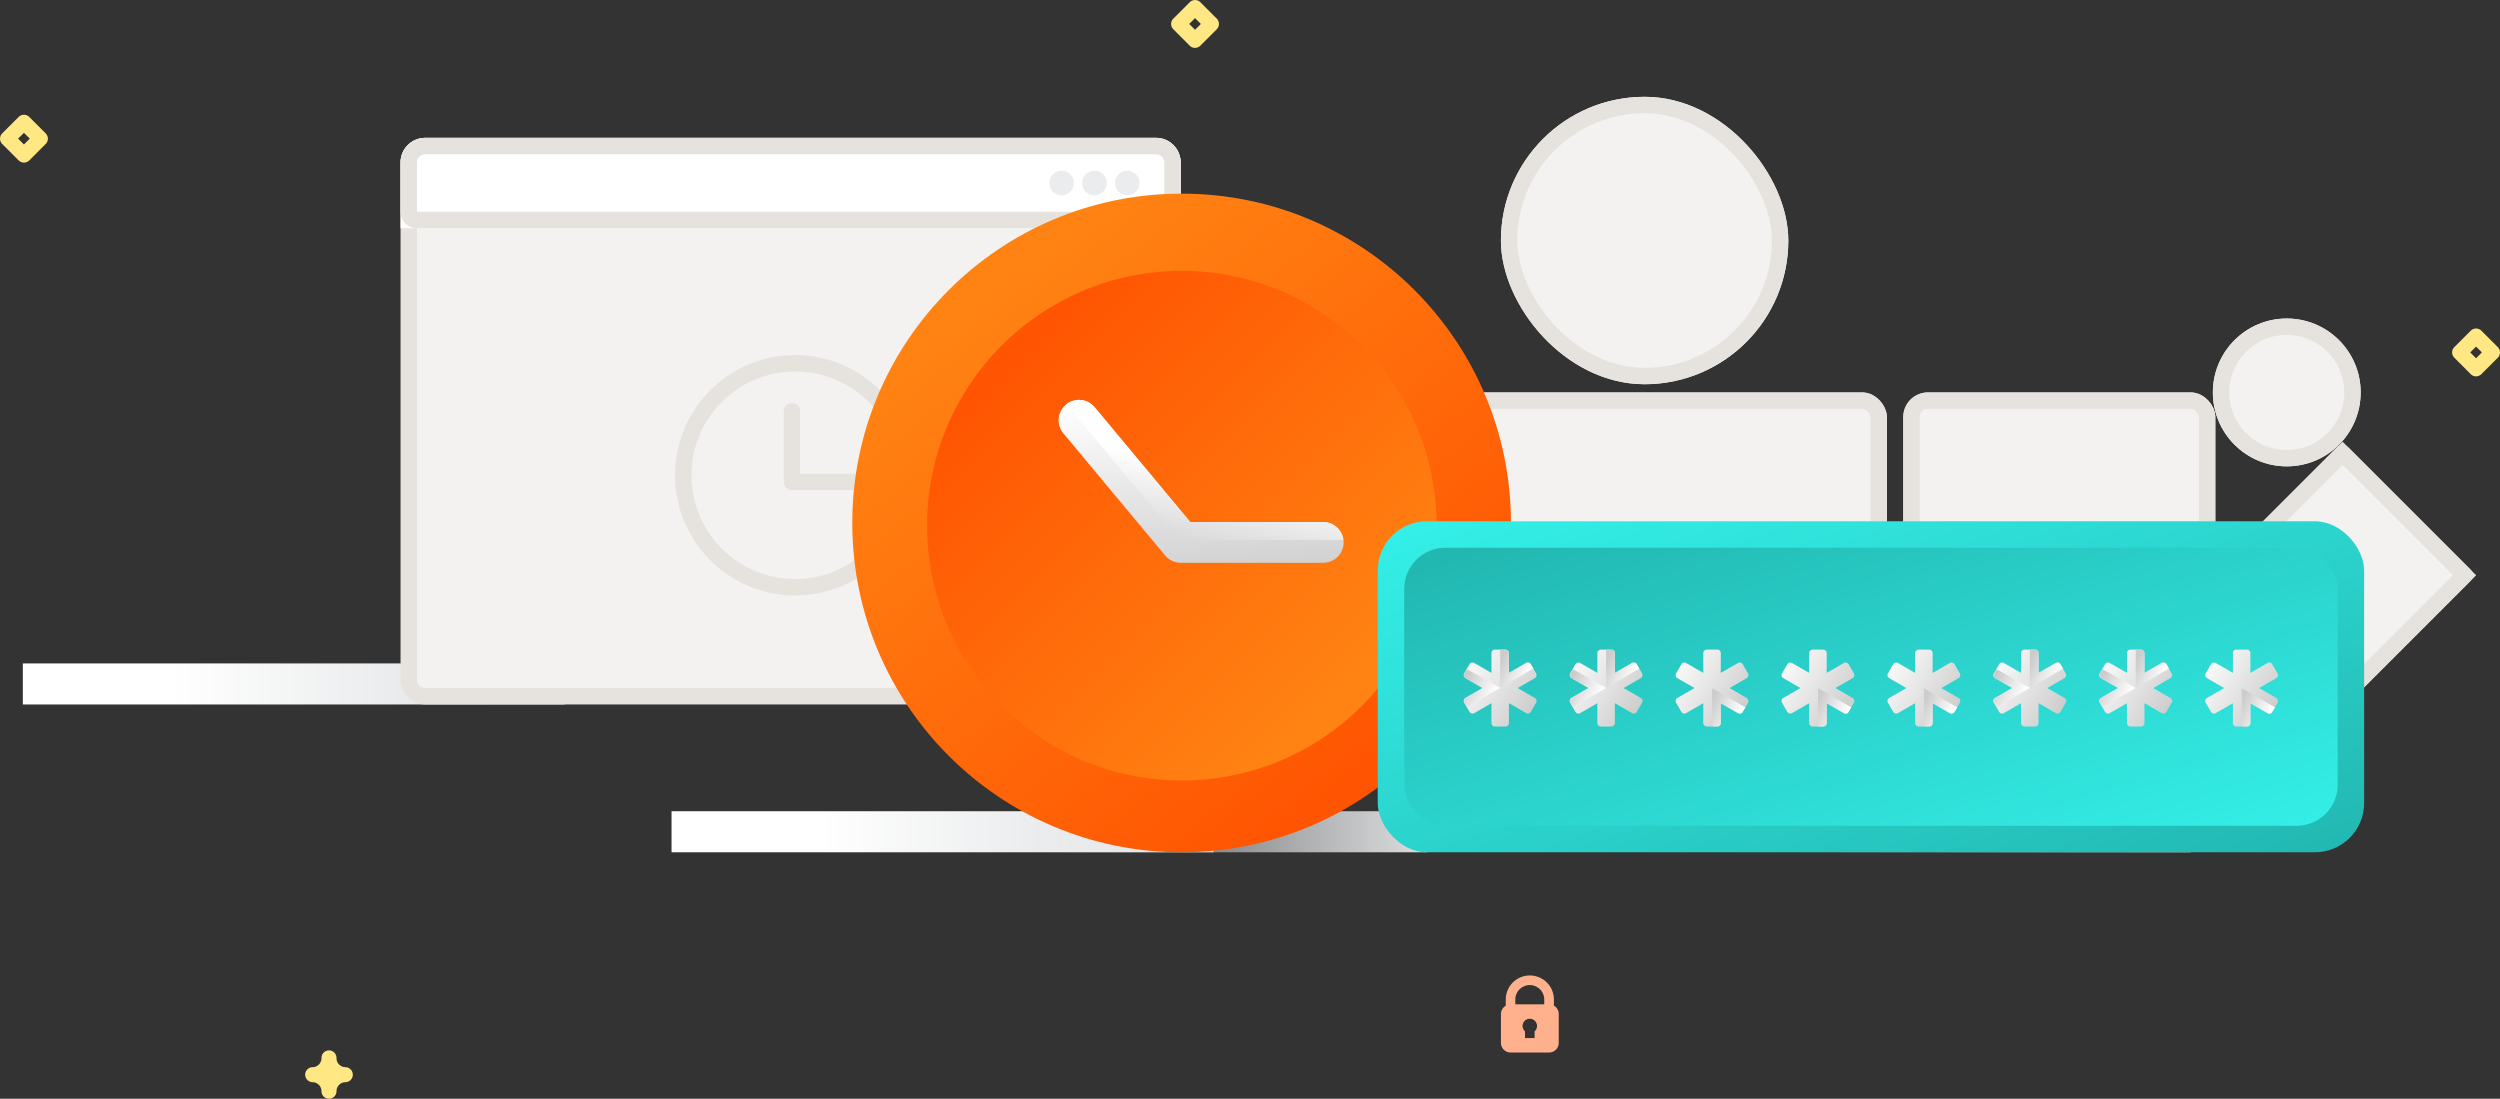<?xml version="1.0" encoding="utf-8"?>

<!--
 * Copyright (c) 2020, WSO2 Inc. (http://www.wso2.org) All Rights Reserved.
 *
 * WSO2 Inc. licenses this file to you under the Apache License,
 * Version 2.0 (the "License"); you may not use this file except
 * in compliance with the License.
 * You may obtain a copy of the License at
 *
 *     http://www.apache.org/licenses/LICENSE-2.0
 *
 * Unless required by applicable law or agreed to in writing,
 * software distributed under the License is distributed on an
 * "AS IS" BASIS, WITHOUT WARRANTIES OR CONDITIONS OF ANY
 * KIND, either express or implied. See the License for the
 * specific language governing permissions and limitations
 * under the License.
-->

<svg xmlns="http://www.w3.org/2000/svg" xmlns:xlink="http://www.w3.org/1999/xlink" width="304.445" height="133.802"
     viewBox="0 0 304.445 133.802">
    <rect x="0" y="0" width="304.445" height="133.802" fill="#333333" stroke="none"/>
    <defs>
        <linearGradient id="linear-gradient" x1="0.274" y1="0.5" x2="1" y2="0.5" gradientUnits="objectBoundingBox">
            <stop offset="0" stop-color="#fff"/>
            <stop offset="1" stop-color="#dbdddf"/>
        </linearGradient>
        <linearGradient id="linear-gradient-2" x1="0.274" y1="0.5" x2="1" y2="0.5" gradientUnits="objectBoundingBox">
            <stop offset="0" stop-color="#fff" stop-opacity="0"/>
            <stop offset="1" stop-color="#dbdddf"/>
        </linearGradient>
        <linearGradient id="linear-gradient-6" x1="0.757" y1="0.959" x2="0.149" y2="0.196"
                        gradientUnits="objectBoundingBox">
            <stop offset="0" stop-color="#ff5201"/>
            <stop offset="1" stop-color="#ff8313"/>
        </linearGradient>
        <linearGradient id="linear-gradient-7" x1="0.821" y1="0.821" x2="0.126" y2="0.126"
                        gradientUnits="objectBoundingBox">
            <stop offset="0" stop-color="#ff8313"/>
            <stop offset="1" stop-color="#ff5201"/>
        </linearGradient>
        <linearGradient id="linear-gradient-8" x1="0.259" x2="0.411" y2="1.192" gradientUnits="objectBoundingBox">
            <stop offset="0" stop-color="#fff"/>
            <stop offset="1" stop-color="#ccc"/>
        </linearGradient>
        <linearGradient id="linear-gradient-9" x1="0.675" y1="0.552" x2="0.411" y2="1.192"
                        xlink:href="#linear-gradient-8"/>
        <linearGradient id="linear-gradient-10" x2="1" y2="1" gradientUnits="objectBoundingBox">
            <stop offset="0" stop-color="#34f1e9"/>
            <stop offset="1" stop-color="#22b7b1"/>
        </linearGradient>
        <linearGradient id="linear-gradient-11" x1="1.015" y1="1" x2="0.029" y2="0.06"
                        gradientUnits="objectBoundingBox">
            <stop offset="0" stop-color="#34f0e8"/>
            <stop offset="1" stop-color="#22b8b2"/>
        </linearGradient>
        <linearGradient id="linear-gradient-12" x1="0.931" y1="0.856" x2="-0.099" y2="0.181"
                        gradientUnits="objectBoundingBox">
            <stop offset="0" stop-color="#ccc"/>
            <stop offset="1" stop-color="#fff"/>
        </linearGradient>
        <linearGradient id="linear-gradient-13" x1="0" y1="0.346" x2="0.789" y2="0.772"
                        xlink:href="#linear-gradient-12"/>
    </defs>
    <g id="password-history" transform="translate(-1066.222 -196.21)">
        <g id="account-recovery-illustration" transform="translate(925 98)">
            <path id="Path_95"
                  d="M424.493,166.965a.914.914,0,0,1-.914-.914,1.1,1.1,0,0,0-1.1-1.1.915.915,0,0,1,0-1.829,1.1,1.1,0,0,0,1.1-1.1.915.915,0,1,1,1.829,0,1.1,1.1,0,0,0,1.1,1.1.915.915,0,0,1,0,1.829,1.1,1.1,0,0,0-1.1,1.1.914.914,0,0,1-.914.914Z"
                  transform="translate(-243.207 65.047)" fill="#ffe783"/>
            <path id="Path_96"
                  d="M68.794,419.851a.915.915,0,0,1-.645-.267l-2-2a.914.914,0,0,1,0-1.291l2-2a.914.914,0,0,1,1.291,0l2,2a.914.914,0,0,1,0,1.291l-2,2.008A.915.915,0,0,1,68.794,419.851Zm-.711-2.917.711.711.711-.711-.711-.708Z"
                  transform="translate(75.344 -301.841)" fill="#ffe783"/>
            <path id="Path_98"
                  d="M141.064,46.254a.914.914,0,0,1-.645-.267l-2-2.005a.914.914,0,0,1,0-1.291l2-2a.914.914,0,0,1,1.291,0l2,2a.914.914,0,0,1,0,1.291l-2,2a.909.909,0,0,1-.645.267Zm-.711-2.917.711.711.711-.711-.711-.711Z"
                  transform="translate(301.688 97.79)" fill="#ffe783"/>
            <path id="Path_98-2" data-name="Path_98"
                  d="M141.064,46.254a.914.914,0,0,1-.645-.267l-2-2.005a.914.914,0,0,1,0-1.291l2-2a.914.914,0,0,1,1.291,0l2,2a.914.914,0,0,1,0,1.291l-2,2a.909.909,0,0,1-.645.267Zm-.711-2.917.711.711.711-.711-.711-.711Z"
                  transform="translate(145.688 57.79)" fill="#ffe783"/>
            <path id="padlock"
                  d="M70.9,3.681V2.932a2.932,2.932,0,1,0-5.864,0v.749a1.169,1.169,0,0,0-.586,1.01V8.209a1.174,1.174,0,0,0,1.173,1.173h4.691a1.174,1.174,0,0,0,1.173-1.173V4.691a1.169,1.169,0,0,0-.586-1.01ZM67.963,1.173a1.761,1.761,0,0,1,1.759,1.759v.586H66.2V2.932a1.761,1.761,0,0,1,1.759-1.759Zm.586,5.635v.815H67.377V6.808a.88.88,0,1,1,1.173,0Z"
                  transform="translate(259.555 217)" fill="#ffb18d"/>
            <path id="padlock-2" data-name="padlock"
                  d="M70.9,3.681V2.932a2.932,2.932,0,1,0-5.864,0v.749a1.169,1.169,0,0,0-.586,1.01V8.209a1.174,1.174,0,0,0,1.173,1.173h4.691a1.174,1.174,0,0,0,1.173-1.173V4.691a1.169,1.169,0,0,0-.586-1.01ZM67.963,1.173a1.761,1.761,0,0,1,1.759,1.759v.586H66.2V2.932a1.761,1.761,0,0,1,1.759-1.759Zm.586,5.635v.815H67.377V6.808a.88.88,0,1,1,1.173,0Z"
                  transform="translate(134.555 157)" fill="#ffb18d"/>
            <rect id="Rectangle_446" data-name="Rectangle 446" width="66" height="5" transform="translate(223 197)"
                  fill="url(#linear-gradient)"/>
            <rect id="Rectangle_863" data-name="Rectangle 863" width="66" height="5" transform="translate(249 197)"
                  fill="url(#linear-gradient-2)"/>
            <rect id="Rectangle_454" data-name="Rectangle 454" width="20" height="5" transform="translate(383 179)"
                  fill="url(#linear-gradient-2)"/>
            <g id="Group_1135" data-name="Group 1135" transform="translate(-56 -7)">
                <g id="Rectangle_452" data-name="Rectangle 452" transform="translate(429 153)" fill="#f4f2f1"
                   stroke="#e6e3df" stroke-width="2">
                    <rect width="38" height="38" rx="3" stroke="none"/>
                    <rect x="1" y="1" width="36" height="36" rx="2" fill="none"/>
                </g>
                <g id="Rectangle_486" data-name="Rectangle 486" transform="translate(380 117)" fill="#f4f2f1"
                   stroke="#e6e3df" stroke-width="2">
                    <rect width="35" height="35" rx="17.5" stroke="none"/>
                    <rect x="1" y="1" width="33" height="33" rx="16.5" fill="none"/>
                </g>
                <g id="Rectangle_485" data-name="Rectangle 485" transform="translate(371 153)" fill="#f4f2f1"
                   stroke="#e6e3df" stroke-width="2">
                    <rect width="56" height="38" rx="3" stroke="none"/>
                    <rect x="1" y="1" width="54" height="36" rx="2" fill="none"/>
                </g>
                <g id="Rectangle_453" data-name="Rectangle 453" transform="translate(466.237 175.264) rotate(-45)"
                   fill="#f4f2f1" stroke="#e6e3df" stroke-width="2">
                    <rect width="23" height="23" rx="1" stroke="none"/>
                    <rect x="1" y="1" width="21" height="21" fill="none"/>
                </g>
                <g id="Ellipse_191" data-name="Ellipse 191" transform="translate(466.7 144)" fill="#f4f2f1"
                   stroke="#e6e3df" stroke-width="2">
                    <circle cx="9" cy="9" r="9" stroke="none"/>
                    <circle cx="9" cy="9" r="8" fill="none"/>
                </g>
                <g id="Group_1177" data-name="Group 1177" transform="translate(-34)">
                    <rect id="Rectangle_448" data-name="Rectangle 448" width="66" height="5"
                          transform="translate(234 186)" fill="url(#linear-gradient)"/>
                    <g id="Path_2110" data-name="Path 2110" transform="translate(280 122)" fill="#f4f2f1">
                        <path d="M 92 68 L 3 68 C 1.897 68 1 67.103 1 66 L 1 3 C 1 1.897 1.897 1 3 1 L 92 1 C 93.103 1 94 1.897 94 3 L 94 66 C 94 67.103 93.103 68 92 68 Z"
                              stroke="none"/>
                        <path d="M 3 2 C 2.449 2 2 2.449 2 3 L 2 66 C 2 66.551 2.449 67 3 67 L 92 67 C 92.551 67 93 66.551 93 66 L 93 3 C 93 2.449 92.551 2 92 2 L 3 2 M 3 0 L 92 0 C 93.657 0 95 1.343 95 3 L 95 66 C 95 67.657 93.657 69 92 69 L 3 69 C 1.343 69 0 67.657 0 66 L 0 3 C 0 1.343 1.343 0 3 0 Z"
                              stroke="none" fill="#e6e3df"/>
                    </g>
                    <g id="Rectangle_376" data-name="Rectangle 376" transform="translate(280 122)" fill="#fff"
                       stroke="#e6e3df" stroke-width="2">
                        <path d="M3,0H92a3,3,0,0,1,3,3v8a0,0,0,0,1,0,0H0a0,0,0,0,1,0,0V3A3,3,0,0,1,3,0Z" stroke="none"/>
                        <path d="M3,1H92a2,2,0,0,1,2,2V9a1,1,0,0,1-1,1H2A1,1,0,0,1,1,9V3A2,2,0,0,1,3,1Z" fill="none"/>
                    </g>
                    <circle id="Ellipse_110" data-name="Ellipse 110" cx="1.5" cy="1.5" r="1.5"
                            transform="translate(367 126)" fill="#eaecee"/>
                    <circle id="Ellipse_111" data-name="Ellipse 111" cx="1.5" cy="1.5" r="1.5"
                            transform="translate(363 126)" fill="#eaecee"/>
                    <circle id="Ellipse_112" data-name="Ellipse 112" cx="1.5" cy="1.5" r="1.5"
                            transform="translate(359 126)" fill="#eaecee"/>
                    <g id="history_1_" data-name="history (1)" transform="translate(313.423 148.447)">
                        <path id="Path_2236" data-name="Path 2236"
                              d="M14.639,0A14.638,14.638,0,1,0,29.277,14.638,14.655,14.655,0,0,0,14.639,0Zm0,27.272A12.634,12.634,0,1,1,27.273,14.638,12.649,12.649,0,0,1,14.639,27.272Z"
                              fill="#e6e3df"/>
                        <path id="Path_2237" data-name="Path 2237"
                              d="M108.018,52.347h-6.953v-7.6a1,1,0,1,0-2,0v8.6a1,1,0,0,0,1,1h7.955a1,1,0,0,0,0-2Z"
                              transform="translate(-85.827 -37.905)" fill="#e6e3df"/>
                    </g>
                </g>
            </g>
            <rect id="Rectangle_467" data-name="Rectangle 467" width="66" height="5" transform="translate(342 197)"
                  fill="url(#linear-gradient-2)"/>
            <g id="Group_1176" data-name="Group 1176" transform="translate(-1338.989 -1575.21)">
                <circle id="Ellipse_177" data-name="Ellipse 177" cx="40.105" cy="40.105" r="40.105"
                        transform="translate(1584 1697)" fill="url(#linear-gradient-6)"/>
                <circle id="Ellipse_181" data-name="Ellipse 181" cx="31.027" cy="31.027" r="31.027"
                        transform="translate(1593.111 1706.408)" fill="url(#linear-gradient-7)"/>
                <g id="Group_1261" data-name="Group 1261" transform="translate(1609.127 1722.118)">
                    <path id="Path_1964" data-name="Path 1964"
                          d="M352.228,342.874H336.036l-11.652-13.982a2.479,2.479,0,0,0-3.809,3.174l12.4,14.874a2.474,2.474,0,0,0,1.9.892h17.353a2.479,2.479,0,0,0,0-4.958Z"
                          transform="translate(-320 -327.997)" fill="url(#linear-gradient-8)"/>
                    <path id="Subtraction_29" data-name="Subtraction 29"
                          d="M33.761,17.042H13.829L0,.547A2.48,2.48,0,0,1,3.458.892L15.109,14.874H31.3a2.482,2.482,0,0,1,2.46,2.166Z"
                          transform="translate(0.926 0)" fill="url(#linear-gradient-9)"/>
                </g>
            </g>
            <g id="Group_1282" data-name="Group 1282" transform="translate(-1232 -1753.309)">
                <rect id="Rectangle_456" data-name="Rectangle 456" width="120.123" height="40.31" rx="6"
                      transform="translate(1541 1915)" fill="url(#linear-gradient-10)"/>
                <rect id="Rectangle_457" data-name="Rectangle 457" width="113.673" height="33.86" rx="5"
                      transform="translate(1544.225 1918.225)" fill="url(#linear-gradient-11)"/>
                <g id="Group_1151" data-name="Group 1151" transform="translate(1551.479 1930.626)">
                    <path id="Path_2128" data-name="Path 2128"
                          d="M10.24,6.89,8.15,5.683l2.09-1.207a.425.425,0,0,0,.156-.582L9.758,2.788a.426.426,0,0,0-.582-.156L7.086,3.84V1.426A.425.425,0,0,0,6.66,1H5.383a.425.425,0,0,0-.426.426V3.84L2.867,2.633a.426.426,0,0,0-.582.156L1.647,3.895a.425.425,0,0,0,.156.582l2.09,1.207L1.8,6.89a.425.425,0,0,0-.156.582l.639,1.106a.426.426,0,0,0,.582.156l2.09-1.207V9.94a.425.425,0,0,0,.426.426H6.66a.425.425,0,0,0,.426-.426V7.526l2.09,1.207a.426.426,0,0,0,.582-.156L10.4,7.472a.425.425,0,0,0-.156-.582Z"
                          transform="translate(-1.587 -1)" fill="url(#linear-gradient-12)"/>
                    <path id="Subtraction_24" data-name="Subtraction 24"
                          d="M0,4.682V0H.639a.426.426,0,0,1,.426.426V2.839l2.09-1.207a.422.422,0,0,1,.212-.058.43.43,0,0,1,.37.213l.3.516L0,4.681Z"
                          transform="translate(4.435 0)" fill="url(#linear-gradient-13)"/>
                    <path id="Subtraction_26" data-name="Subtraction 26"
                          d="M.637,4.682H.043L0,0l4.053,2.34-.319.552a.425.425,0,0,1-.581.156L1.063,1.842V4.256a.417.417,0,0,1-.058.212A.427.427,0,0,1,.637,4.682Z"
                          transform="translate(4.436 4.69)" fill="url(#linear-gradient-13)"/>
                    <path id="Subtraction_28" data-name="Subtraction 28"
                          d="M.375,4.644h0L.057,4.092a.426.426,0,0,1,.156-.581L2.3,2.3.213,1.1A.426.426,0,0,1,.057.941a.43.43,0,0,1,0-.427L.354,0,4.428,2.3.376,4.643Z"
                          transform="translate(0 2.365)" fill="url(#linear-gradient-13)"/>
                </g>
                <g id="Group_1154" data-name="Group 1154" transform="translate(1590.176 1930.626)">
                    <path id="Path_2128-2" data-name="Path 2128"
                          d="M10.24,6.89,8.15,5.683l2.09-1.207a.425.425,0,0,0,.156-.582L9.758,2.788a.426.426,0,0,0-.582-.156L7.086,3.84V1.426A.425.425,0,0,0,6.66,1H5.383a.425.425,0,0,0-.426.426V3.84L2.867,2.633a.426.426,0,0,0-.582.156L1.647,3.895a.425.425,0,0,0,.156.582l2.09,1.207L1.8,6.89a.425.425,0,0,0-.156.582l.639,1.106a.426.426,0,0,0,.582.156l2.09-1.207V9.94a.425.425,0,0,0,.426.426H6.66a.425.425,0,0,0,.426-.426V7.526l2.09,1.207a.426.426,0,0,0,.582-.156L10.4,7.472a.425.425,0,0,0-.156-.582Z"
                          transform="translate(-1.587 -1)" fill="url(#linear-gradient-12)"/>
                    <path id="Subtraction_24-2" data-name="Subtraction 24"
                          d="M0,4.682V0H.639a.426.426,0,0,1,.426.426V2.839l2.09-1.207a.422.422,0,0,1,.212-.058.43.43,0,0,1,.37.213l.3.516L0,4.681Z"
                          transform="translate(4.435 0)" fill="url(#linear-gradient-13)"/>
                    <path id="Subtraction_26-2" data-name="Subtraction 26"
                          d="M.637,4.682H.043L0,0l4.053,2.34-.319.552a.425.425,0,0,1-.581.156L1.063,1.842V4.256a.417.417,0,0,1-.058.212A.427.427,0,0,1,.637,4.682Z"
                          transform="translate(4.436 4.69)" fill="url(#linear-gradient-13)"/>
                    <path id="Subtraction_28-2" data-name="Subtraction 28"
                          d="M.375,4.644h0L.057,4.092a.426.426,0,0,1,.156-.581L2.3,2.3.213,1.1A.426.426,0,0,1,.057.941a.43.43,0,0,1,0-.427L.354,0,4.428,2.3.376,4.643Z"
                          transform="translate(0 2.365)" fill="url(#linear-gradient-13)"/>
                </g>
                <g id="Group_1152" data-name="Group 1152" transform="translate(1564.378 1930.626)">
                    <path id="Path_2128-3" data-name="Path 2128"
                          d="M10.24,6.89,8.15,5.683l2.09-1.207a.425.425,0,0,0,.156-.582L9.758,2.788a.426.426,0,0,0-.582-.156L7.086,3.84V1.426A.425.425,0,0,0,6.66,1H5.383a.425.425,0,0,0-.426.426V3.84L2.867,2.633a.426.426,0,0,0-.582.156L1.647,3.895a.425.425,0,0,0,.156.582l2.09,1.207L1.8,6.89a.425.425,0,0,0-.156.582l.639,1.106a.426.426,0,0,0,.582.156l2.09-1.207V9.94a.425.425,0,0,0,.426.426H6.66a.425.425,0,0,0,.426-.426V7.526l2.09,1.207a.426.426,0,0,0,.582-.156L10.4,7.472a.425.425,0,0,0-.156-.582Z"
                          transform="translate(-1.587 -1)" fill="url(#linear-gradient-12)"/>
                    <path id="Subtraction_24-3" data-name="Subtraction 24"
                          d="M0,4.682V0H.639a.426.426,0,0,1,.426.426V2.839l2.09-1.207a.422.422,0,0,1,.212-.058.43.43,0,0,1,.37.213l.3.516L0,4.681Z"
                          transform="translate(4.435 0)" fill="url(#linear-gradient-13)"/>
                    <path id="Subtraction_26-3" data-name="Subtraction 26"
                          d="M.637,4.682H.043L0,0l4.053,2.34-.319.552a.425.425,0,0,1-.581.156L1.063,1.842V4.256a.417.417,0,0,1-.058.212A.427.427,0,0,1,.637,4.682Z"
                          transform="translate(4.436 4.69)" fill="url(#linear-gradient-13)"/>
                    <path id="Subtraction_28-3" data-name="Subtraction 28"
                          d="M.375,4.644h0L.057,4.092a.426.426,0,0,1,.156-.581L2.3,2.3.213,1.1A.426.426,0,0,1,.057.941a.43.43,0,0,1,0-.427L.354,0,4.428,2.3.376,4.643Z"
                          transform="translate(0 2.365)" fill="url(#linear-gradient-13)"/>
                </g>
                <g id="Group_1155" data-name="Group 1155" transform="translate(1603.075 1930.626)">
                    <path id="Path_2128-4" data-name="Path 2128"
                          d="M10.24,6.89,8.15,5.683l2.09-1.207a.425.425,0,0,0,.156-.582L9.758,2.788a.426.426,0,0,0-.582-.156L7.086,3.84V1.426A.425.425,0,0,0,6.66,1H5.383a.425.425,0,0,0-.426.426V3.84L2.867,2.633a.426.426,0,0,0-.582.156L1.647,3.895a.425.425,0,0,0,.156.582l2.09,1.207L1.8,6.89a.425.425,0,0,0-.156.582l.639,1.106a.426.426,0,0,0,.582.156l2.09-1.207V9.94a.425.425,0,0,0,.426.426H6.66a.425.425,0,0,0,.426-.426V7.526l2.09,1.207a.426.426,0,0,0,.582-.156L10.4,7.472a.425.425,0,0,0-.156-.582Z"
                          transform="translate(-1.587 -1)" fill="url(#linear-gradient-12)"/>
                    <path id="Subtraction_24-4" data-name="Subtraction 24"
                          d="M0,4.682V0H.639a.426.426,0,0,1,.426.426V2.839l2.09-1.207a.422.422,0,0,1,.212-.058.43.43,0,0,1,.37.213l.3.516L0,4.681Z"
                          transform="translate(4.435 0)" fill="url(#linear-gradient-13)"/>
                    <path id="Subtraction_26-4" data-name="Subtraction 26"
                          d="M.637,4.682H.043L0,0l4.053,2.34-.319.552a.425.425,0,0,1-.581.156L1.063,1.842V4.256a.417.417,0,0,1-.058.212A.427.427,0,0,1,.637,4.682Z"
                          transform="translate(4.436 4.69)" fill="url(#linear-gradient-13)"/>
                    <path id="Subtraction_28-4" data-name="Subtraction 28"
                          d="M.375,4.644h0L.057,4.092a.426.426,0,0,1,.156-.581L2.3,2.3.213,1.1A.426.426,0,0,1,.057.941a.43.43,0,0,1,0-.427L.354,0,4.428,2.3.376,4.643Z"
                          transform="translate(0 2.365)" fill="url(#linear-gradient-13)"/>
                </g>
                <g id="Group_1157" data-name="Group 1157" transform="translate(1628.873 1930.626)">
                    <path id="Path_2128-5" data-name="Path 2128"
                          d="M10.24,6.89,8.15,5.683l2.09-1.207a.425.425,0,0,0,.156-.582L9.758,2.788a.426.426,0,0,0-.582-.156L7.086,3.84V1.426A.425.425,0,0,0,6.66,1H5.383a.425.425,0,0,0-.426.426V3.84L2.867,2.633a.426.426,0,0,0-.582.156L1.647,3.895a.425.425,0,0,0,.156.582l2.09,1.207L1.8,6.89a.425.425,0,0,0-.156.582l.639,1.106a.426.426,0,0,0,.582.156l2.09-1.207V9.94a.425.425,0,0,0,.426.426H6.66a.425.425,0,0,0,.426-.426V7.526l2.09,1.207a.426.426,0,0,0,.582-.156L10.4,7.472a.425.425,0,0,0-.156-.582Z"
                          transform="translate(-1.587 -1)" fill="url(#linear-gradient-12)"/>
                    <path id="Subtraction_24-5" data-name="Subtraction 24"
                          d="M0,4.682V0H.639a.426.426,0,0,1,.426.426V2.839l2.09-1.207a.422.422,0,0,1,.212-.058.43.43,0,0,1,.37.213l.3.516L0,4.681Z"
                          transform="translate(4.435 0)" fill="url(#linear-gradient-13)"/>
                    <path id="Subtraction_26-5" data-name="Subtraction 26"
                          d="M.637,4.682H.043L0,0l4.053,2.34-.319.552a.425.425,0,0,1-.581.156L1.063,1.842V4.256a.417.417,0,0,1-.058.212A.427.427,0,0,1,.637,4.682Z"
                          transform="translate(4.436 4.69)" fill="url(#linear-gradient-13)"/>
                    <path id="Subtraction_28-5" data-name="Subtraction 28"
                          d="M.375,4.644h0L.057,4.092a.426.426,0,0,1,.156-.581L2.3,2.3.213,1.1A.426.426,0,0,1,.057.941a.43.43,0,0,1,0-.427L.354,0,4.428,2.3.376,4.643Z"
                          transform="translate(0 2.365)" fill="url(#linear-gradient-13)"/>
                </g>
                <g id="Group_1153" data-name="Group 1153" transform="translate(1577.277 1930.626)">
                    <path id="Path_2128-6" data-name="Path 2128"
                          d="M10.24,6.89,8.15,5.683l2.09-1.207a.425.425,0,0,0,.156-.582L9.758,2.788a.426.426,0,0,0-.582-.156L7.086,3.84V1.426A.425.425,0,0,0,6.66,1H5.383a.425.425,0,0,0-.426.426V3.84L2.867,2.633a.426.426,0,0,0-.582.156L1.647,3.895a.425.425,0,0,0,.156.582l2.09,1.207L1.8,6.89a.425.425,0,0,0-.156.582l.639,1.106a.426.426,0,0,0,.582.156l2.09-1.207V9.94a.425.425,0,0,0,.426.426H6.66a.425.425,0,0,0,.426-.426V7.526l2.09,1.207a.426.426,0,0,0,.582-.156L10.4,7.472a.425.425,0,0,0-.156-.582Z"
                          transform="translate(-1.587 -1)" fill="url(#linear-gradient-12)"/>
                    <path id="Subtraction_24-6" data-name="Subtraction 24"
                          d="M0,4.682V0H.639a.426.426,0,0,1,.426.426V2.839l2.09-1.207a.422.422,0,0,1,.212-.058.43.43,0,0,1,.37.213l.3.516L0,4.681Z"
                          transform="translate(4.435 0)" fill="url(#linear-gradient-13)"/>
                    <path id="Subtraction_26-6" data-name="Subtraction 26"
                          d="M.637,4.682H.043L0,0l4.053,2.34-.319.552a.425.425,0,0,1-.581.156L1.063,1.842V4.256a.417.417,0,0,1-.058.212A.427.427,0,0,1,.637,4.682Z"
                          transform="translate(4.436 4.69)" fill="url(#linear-gradient-13)"/>
                    <path id="Subtraction_28-6" data-name="Subtraction 28"
                          d="M.375,4.644h0L.057,4.092a.426.426,0,0,1,.156-.581L2.3,2.3.213,1.1A.426.426,0,0,1,.057.941a.43.43,0,0,1,0-.427L.354,0,4.428,2.3.376,4.643Z"
                          transform="translate(0 2.365)" fill="url(#linear-gradient-13)"/>
                </g>
                <g id="Group_1156" data-name="Group 1156" transform="translate(1615.974 1930.626)">
                    <path id="Path_2128-7" data-name="Path 2128"
                          d="M10.24,6.89,8.15,5.683l2.09-1.207a.425.425,0,0,0,.156-.582L9.758,2.788a.426.426,0,0,0-.582-.156L7.086,3.84V1.426A.425.425,0,0,0,6.66,1H5.383a.425.425,0,0,0-.426.426V3.84L2.867,2.633a.426.426,0,0,0-.582.156L1.647,3.895a.425.425,0,0,0,.156.582l2.09,1.207L1.8,6.89a.425.425,0,0,0-.156.582l.639,1.106a.426.426,0,0,0,.582.156l2.09-1.207V9.94a.425.425,0,0,0,.426.426H6.66a.425.425,0,0,0,.426-.426V7.526l2.09,1.207a.426.426,0,0,0,.582-.156L10.4,7.472a.425.425,0,0,0-.156-.582Z"
                          transform="translate(-1.587 -1)" fill="url(#linear-gradient-12)"/>
                    <path id="Subtraction_24-7" data-name="Subtraction 24"
                          d="M0,4.682V0H.639a.426.426,0,0,1,.426.426V2.839l2.09-1.207a.422.422,0,0,1,.212-.058.43.43,0,0,1,.37.213l.3.516L0,4.681Z"
                          transform="translate(4.435 0)" fill="url(#linear-gradient-13)"/>
                    <path id="Subtraction_26-7" data-name="Subtraction 26"
                          d="M.637,4.682H.043L0,0l4.053,2.34-.319.552a.425.425,0,0,1-.581.156L1.063,1.842V4.256a.417.417,0,0,1-.058.212A.427.427,0,0,1,.637,4.682Z"
                          transform="translate(4.436 4.69)" fill="url(#linear-gradient-13)"/>
                    <path id="Subtraction_28-7" data-name="Subtraction 28"
                          d="M.375,4.644h0L.057,4.092a.426.426,0,0,1,.156-.581L2.3,2.3.213,1.1A.426.426,0,0,1,.057.941a.43.43,0,0,1,0-.427L.354,0,4.428,2.3.376,4.643Z"
                          transform="translate(0 2.365)" fill="url(#linear-gradient-13)"/>
                </g>
                <g id="Group_1158" data-name="Group 1158" transform="translate(1641.772 1930.626)">
                    <path id="Path_2128-8" data-name="Path 2128"
                          d="M10.24,6.89,8.15,5.683l2.09-1.207a.425.425,0,0,0,.156-.582L9.758,2.788a.426.426,0,0,0-.582-.156L7.086,3.84V1.426A.425.425,0,0,0,6.66,1H5.383a.425.425,0,0,0-.426.426V3.84L2.867,2.633a.426.426,0,0,0-.582.156L1.647,3.895a.425.425,0,0,0,.156.582l2.09,1.207L1.8,6.89a.425.425,0,0,0-.156.582l.639,1.106a.426.426,0,0,0,.582.156l2.09-1.207V9.94a.425.425,0,0,0,.426.426H6.66a.425.425,0,0,0,.426-.426V7.526l2.09,1.207a.426.426,0,0,0,.582-.156L10.4,7.472a.425.425,0,0,0-.156-.582Z"
                          transform="translate(-1.587 -1)" fill="url(#linear-gradient-12)"/>
                    <path id="Subtraction_24-8" data-name="Subtraction 24"
                          d="M0,4.682V0H.639a.426.426,0,0,1,.426.426V2.839l2.09-1.207a.422.422,0,0,1,.212-.058.43.43,0,0,1,.37.213l.3.516L0,4.681Z"
                          transform="translate(4.435 0)" fill="url(#linear-gradient-13)"/>
                    <path id="Subtraction_26-8" data-name="Subtraction 26"
                          d="M.637,4.682H.043L0,0l4.053,2.34-.319.552a.425.425,0,0,1-.581.156L1.063,1.842V4.256a.417.417,0,0,1-.058.212A.427.427,0,0,1,.637,4.682Z"
                          transform="translate(4.436 4.69)" fill="url(#linear-gradient-13)"/>
                    <path id="Subtraction_28-8" data-name="Subtraction 28"
                          d="M.375,4.644h0L.057,4.092a.426.426,0,0,1,.156-.581L2.3,2.3.213,1.1A.426.426,0,0,1,.057.941a.43.43,0,0,1,0-.427L.354,0,4.428,2.3.376,4.643Z"
                          transform="translate(0 2.365)" fill="url(#linear-gradient-13)"/>
                </g>
            </g>
        </g>
    </g>
</svg>
